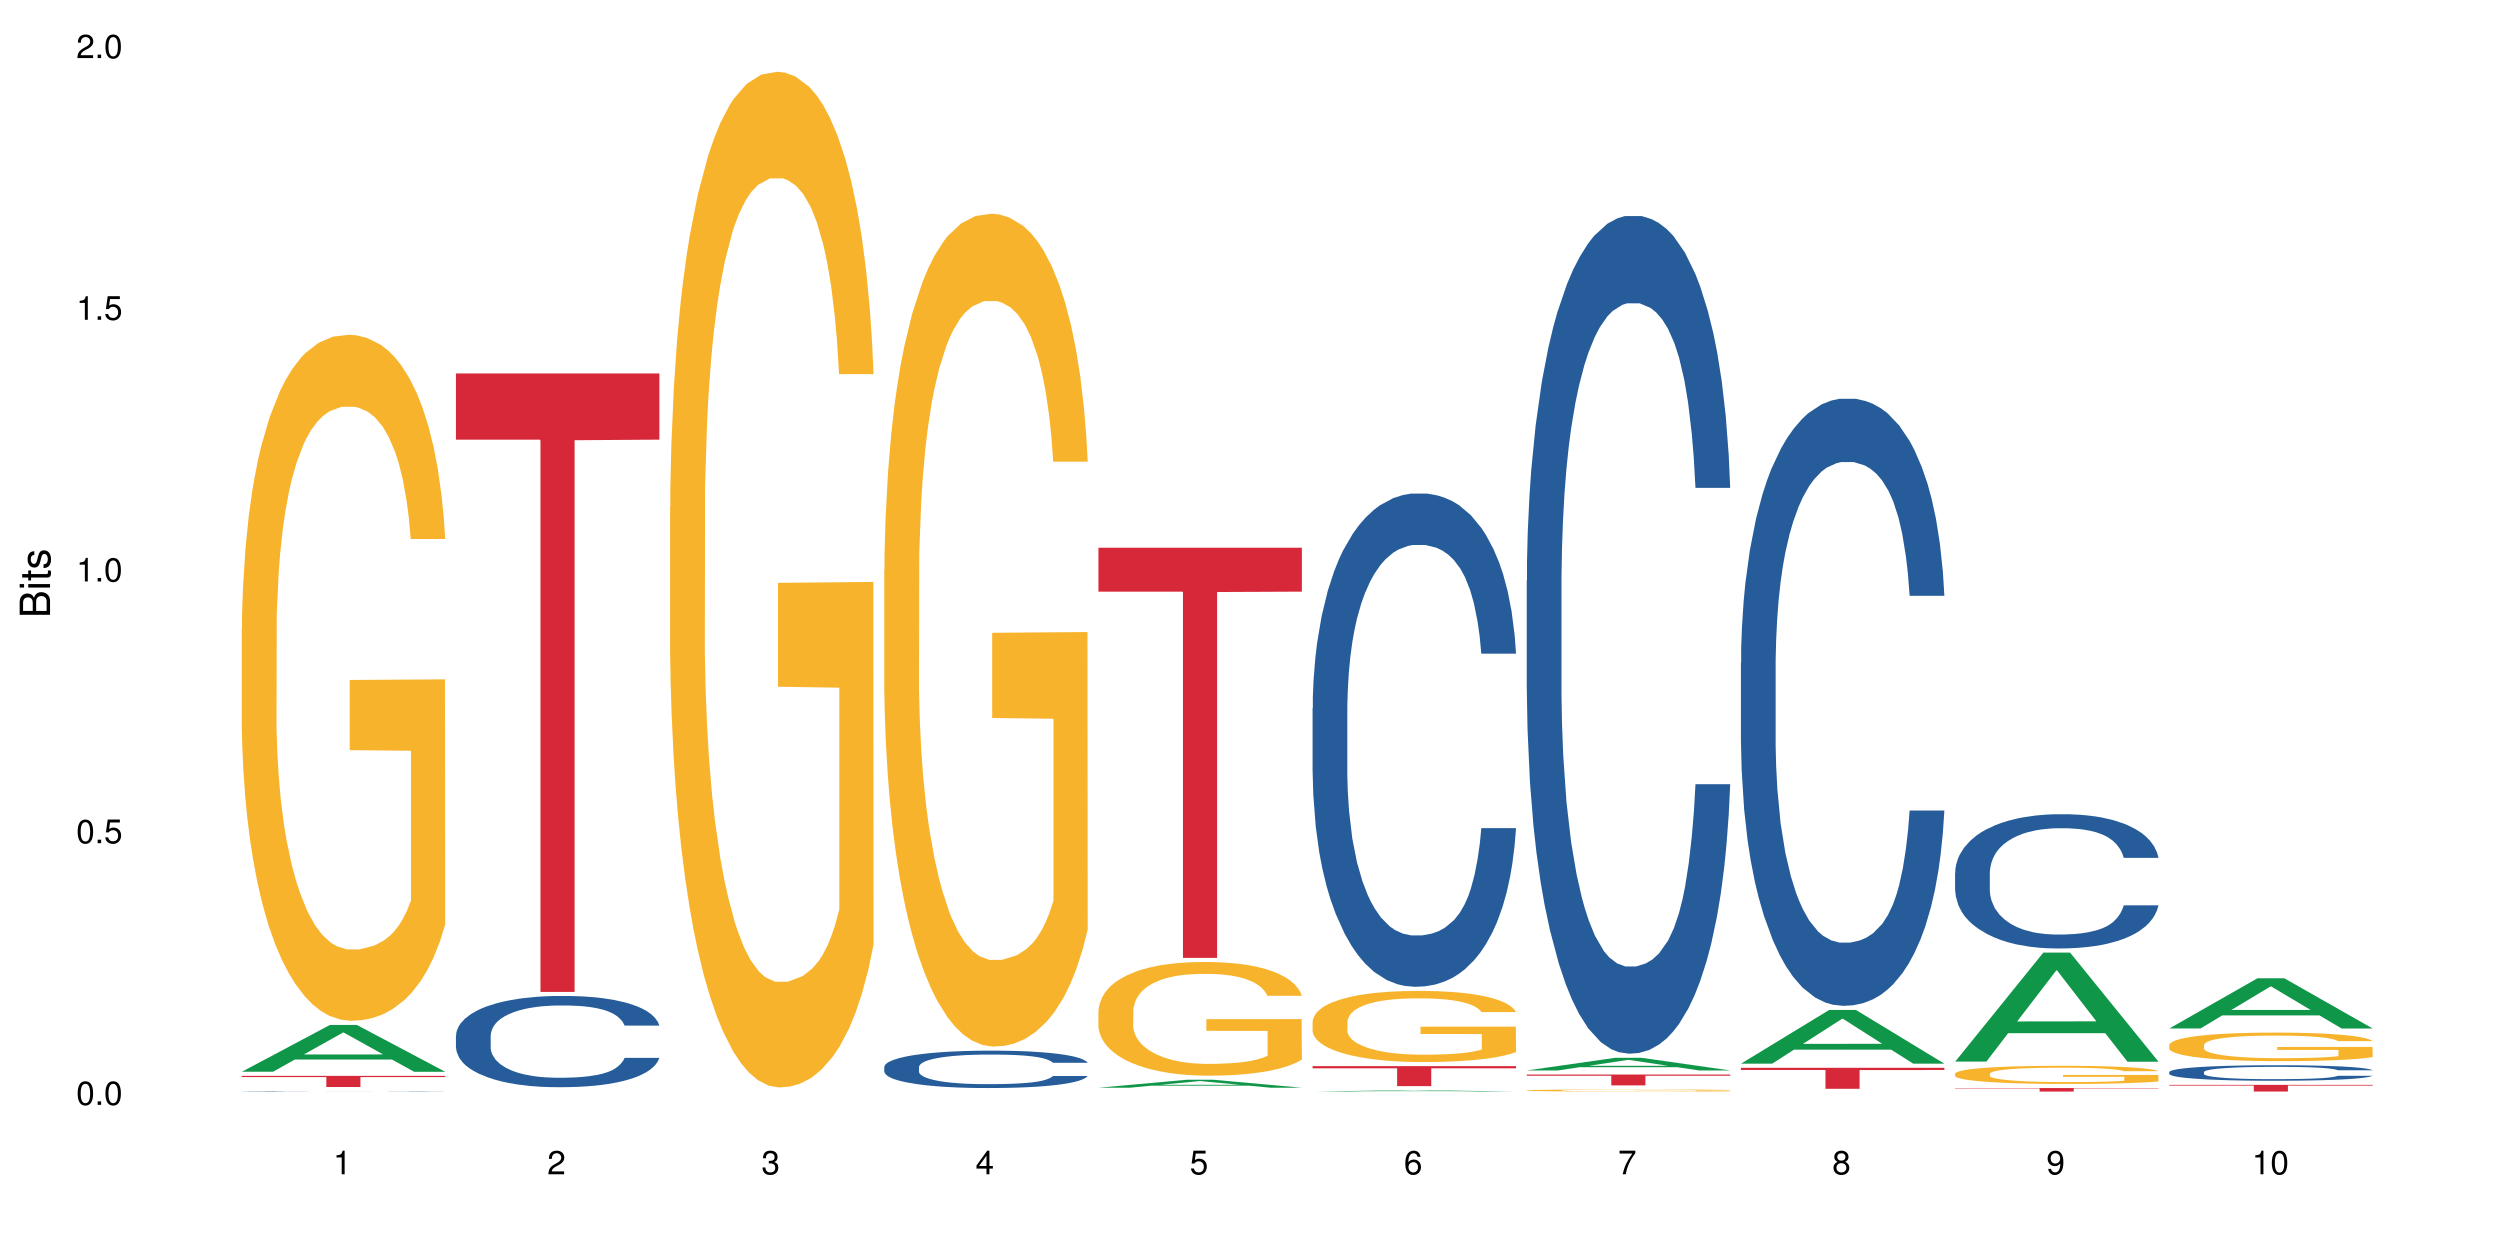 <?xml version="1.0" encoding="UTF-8"?>
<svg xmlns="http://www.w3.org/2000/svg" xmlns:xlink="http://www.w3.org/1999/xlink" width="720pt" height="360pt" viewBox="0 0 720 360" version="1.1">
<defs>
<g>
<symbol overflow="visible" id="glyph0-0">
<path style="stroke:none;" d=""/>
</symbol>
<symbol overflow="visible" id="glyph0-1">
<path style="stroke:none;" d="M 2.641 -6.797 C 2 -6.797 1.422 -6.531 1.078 -6.047 C 0.641 -5.453 0.406 -4.547 0.406 -3.297 C 0.406 -1 1.188 0.219 2.641 0.219 C 4.078 0.219 4.859 -1 4.859 -3.234 C 4.859 -4.562 4.656 -5.438 4.203 -6.047 C 3.844 -6.531 3.281 -6.797 2.641 -6.797 Z M 2.641 -6.047 C 3.547 -6.047 4 -5.125 4 -3.312 C 4 -1.375 3.562 -0.484 2.625 -0.484 C 1.734 -0.484 1.281 -1.422 1.281 -3.281 C 1.281 -5.141 1.734 -6.047 2.641 -6.047 Z M 2.641 -6.047 "/>
</symbol>
<symbol overflow="visible" id="glyph0-2">
<path style="stroke:none;" d="M 1.828 -1 L 0.828 -1 L 0.828 0 L 1.828 0 Z M 1.828 -1 "/>
</symbol>
<symbol overflow="visible" id="glyph0-3">
<path style="stroke:none;" d="M 4.562 -6.797 L 1.062 -6.797 L 0.547 -3.094 L 1.328 -3.094 C 1.719 -3.562 2.047 -3.734 2.578 -3.734 C 3.484 -3.734 4.062 -3.109 4.062 -2.094 C 4.062 -1.125 3.484 -0.531 2.578 -0.531 C 1.828 -0.531 1.375 -0.906 1.188 -1.672 L 0.328 -1.672 C 0.453 -1.109 0.547 -0.844 0.75 -0.594 C 1.125 -0.078 1.828 0.219 2.594 0.219 C 3.969 0.219 4.922 -0.781 4.922 -2.219 C 4.922 -3.562 4.031 -4.484 2.719 -4.484 C 2.25 -4.484 1.859 -4.359 1.469 -4.062 L 1.734 -5.969 L 4.562 -5.969 Z M 4.562 -6.797 "/>
</symbol>
<symbol overflow="visible" id="glyph0-4">
<path style="stroke:none;" d="M 2.484 -4.844 L 2.484 0 L 3.328 0 L 3.328 -6.797 L 2.766 -6.797 C 2.469 -5.75 2.281 -5.609 0.984 -5.453 L 0.984 -4.844 Z M 2.484 -4.844 "/>
</symbol>
<symbol overflow="visible" id="glyph0-5">
<path style="stroke:none;" d="M 4.859 -0.828 L 1.281 -0.828 C 1.359 -1.391 1.672 -1.75 2.5 -2.234 L 3.469 -2.75 C 4.406 -3.266 4.906 -3.969 4.906 -4.812 C 4.906 -5.375 4.672 -5.906 4.266 -6.266 C 3.859 -6.625 3.375 -6.797 2.719 -6.797 C 1.859 -6.797 1.219 -6.5 0.844 -5.922 C 0.609 -5.562 0.5 -5.125 0.484 -4.438 L 1.328 -4.438 C 1.359 -4.906 1.406 -5.188 1.531 -5.406 C 1.75 -5.812 2.188 -6.062 2.703 -6.062 C 3.469 -6.062 4.031 -5.516 4.031 -4.781 C 4.031 -4.25 3.719 -3.797 3.125 -3.438 L 2.234 -2.938 C 0.812 -2.141 0.406 -1.5 0.328 0 L 4.859 0 Z M 4.859 -0.828 "/>
</symbol>
<symbol overflow="visible" id="glyph0-6">
<path style="stroke:none;" d="M 2.125 -3.125 L 2.578 -3.125 C 3.516 -3.125 3.984 -2.703 3.984 -1.891 C 3.984 -1.031 3.469 -0.531 2.578 -0.531 C 1.656 -0.531 1.203 -0.984 1.156 -1.969 L 0.312 -1.969 C 0.344 -1.422 0.438 -1.078 0.609 -0.766 C 0.953 -0.109 1.625 0.219 2.547 0.219 C 3.953 0.219 4.859 -0.609 4.859 -1.906 C 4.859 -2.766 4.516 -3.25 3.703 -3.516 C 4.344 -3.766 4.656 -4.25 4.656 -4.938 C 4.656 -6.109 3.875 -6.797 2.578 -6.797 C 1.203 -6.797 0.484 -6.047 0.453 -4.609 L 1.297 -4.609 C 1.312 -5.016 1.344 -5.25 1.453 -5.453 C 1.641 -5.828 2.062 -6.062 2.594 -6.062 C 3.344 -6.062 3.797 -5.625 3.797 -4.906 C 3.797 -4.422 3.609 -4.141 3.25 -3.984 C 3.016 -3.891 2.719 -3.844 2.125 -3.844 Z M 2.125 -3.125 "/>
</symbol>
<symbol overflow="visible" id="glyph0-7">
<path style="stroke:none;" d="M 3.141 -1.625 L 3.141 0 L 3.984 0 L 3.984 -1.625 L 4.984 -1.625 L 4.984 -2.391 L 3.984 -2.391 L 3.984 -6.797 L 3.359 -6.797 L 0.266 -2.516 L 0.266 -1.625 Z M 3.141 -2.391 L 1 -2.391 L 3.141 -5.359 Z M 3.141 -2.391 "/>
</symbol>
<symbol overflow="visible" id="glyph0-8">
<path style="stroke:none;" d="M 4.781 -5.031 C 4.609 -6.141 3.891 -6.797 2.844 -6.797 C 2.094 -6.797 1.422 -6.438 1.031 -5.828 C 0.609 -5.172 0.406 -4.344 0.406 -3.094 C 0.406 -1.953 0.578 -1.234 0.984 -0.625 C 1.359 -0.078 1.953 0.219 2.703 0.219 C 3.984 0.219 4.922 -0.734 4.922 -2.078 C 4.922 -3.344 4.062 -4.234 2.844 -4.234 C 2.172 -4.234 1.641 -3.969 1.281 -3.469 C 1.281 -5.125 1.828 -6.047 2.797 -6.047 C 3.391 -6.047 3.797 -5.672 3.938 -5.031 Z M 2.734 -3.484 C 3.547 -3.484 4.062 -2.922 4.062 -2 C 4.062 -1.156 3.484 -0.531 2.703 -0.531 C 1.922 -0.531 1.328 -1.188 1.328 -2.047 C 1.328 -2.891 1.906 -3.484 2.734 -3.484 Z M 2.734 -3.484 "/>
</symbol>
<symbol overflow="visible" id="glyph0-9">
<path style="stroke:none;" d="M 4.984 -6.797 L 0.438 -6.797 L 0.438 -5.969 L 4.109 -5.969 C 2.5 -3.656 1.828 -2.234 1.328 0 L 2.219 0 C 2.594 -2.172 3.453 -4.047 4.984 -6.094 Z M 4.984 -6.797 "/>
</symbol>
<symbol overflow="visible" id="glyph0-10">
<path style="stroke:none;" d="M 3.75 -3.578 C 4.453 -4 4.688 -4.344 4.688 -4.984 C 4.688 -6.047 3.844 -6.797 2.641 -6.797 C 1.438 -6.797 0.594 -6.047 0.594 -4.984 C 0.594 -4.359 0.828 -4.016 1.516 -3.578 C 0.734 -3.203 0.359 -2.641 0.359 -1.891 C 0.359 -0.641 1.297 0.219 2.641 0.219 C 3.984 0.219 4.922 -0.641 4.922 -1.875 C 4.922 -2.641 4.531 -3.203 3.75 -3.578 Z M 2.641 -6.047 C 3.359 -6.047 3.812 -5.625 3.812 -4.969 C 3.812 -4.344 3.344 -3.922 2.641 -3.922 C 1.922 -3.922 1.453 -4.344 1.453 -4.984 C 1.453 -5.625 1.922 -6.047 2.641 -6.047 Z M 2.641 -3.203 C 3.484 -3.203 4.062 -2.672 4.062 -1.875 C 4.062 -1.062 3.484 -0.531 2.625 -0.531 C 1.797 -0.531 1.219 -1.078 1.219 -1.875 C 1.219 -2.672 1.797 -3.203 2.641 -3.203 Z M 2.641 -3.203 "/>
</symbol>
<symbol overflow="visible" id="glyph0-11">
<path style="stroke:none;" d="M 0.516 -1.547 C 0.672 -0.438 1.406 0.219 2.438 0.219 C 3.188 0.219 3.859 -0.141 4.266 -0.75 C 4.688 -1.406 4.891 -2.25 4.891 -3.484 C 4.891 -4.625 4.703 -5.359 4.312 -5.953 C 3.938 -6.5 3.344 -6.797 2.594 -6.797 C 1.297 -6.797 0.359 -5.844 0.359 -4.516 C 0.359 -3.25 1.234 -2.344 2.453 -2.344 C 3.094 -2.344 3.562 -2.578 4.016 -3.109 C 4 -1.453 3.469 -0.531 2.5 -0.531 C 1.906 -0.531 1.484 -0.906 1.359 -1.547 Z M 2.578 -6.062 C 3.375 -6.062 3.969 -5.406 3.969 -4.531 C 3.969 -3.688 3.375 -3.094 2.547 -3.094 C 1.734 -3.094 1.234 -3.672 1.234 -4.578 C 1.234 -5.438 1.797 -6.062 2.578 -6.062 Z M 2.578 -6.062 "/>
</symbol>
<symbol overflow="visible" id="glyph1-0">
<path style="stroke:none;" d=""/>
</symbol>
<symbol overflow="visible" id="glyph1-1">
<path style="stroke:none;" d="M 0 -0.953 L 0 -4.891 C 0 -5.719 -0.234 -6.344 -0.734 -6.797 C -1.188 -7.234 -1.812 -7.469 -2.5 -7.469 C -3.547 -7.469 -4.188 -7 -4.625 -5.875 C -4.984 -6.672 -5.641 -7.094 -6.531 -7.094 C -7.156 -7.094 -7.734 -6.859 -8.141 -6.391 C -8.562 -5.938 -8.75 -5.344 -8.75 -4.5 L -8.75 -0.953 Z M -4.984 -2.062 L -7.766 -2.062 L -7.766 -4.219 C -7.766 -4.844 -7.688 -5.203 -7.453 -5.5 C -7.219 -5.812 -6.859 -5.969 -6.375 -5.969 C -5.906 -5.969 -5.531 -5.812 -5.297 -5.5 C -5.062 -5.203 -4.984 -4.844 -4.984 -4.219 Z M -0.984 -2.062 L -4 -2.062 L -4 -4.781 C -4 -5.328 -3.859 -5.688 -3.578 -5.953 C -3.297 -6.219 -2.922 -6.359 -2.484 -6.359 C -2.062 -6.359 -1.688 -6.219 -1.406 -5.953 C -1.109 -5.688 -0.984 -5.328 -0.984 -4.781 Z M -0.984 -2.062 "/>
</symbol>
<symbol overflow="visible" id="glyph1-2">
<path style="stroke:none;" d="M -6.281 -1.797 L -6.281 -0.797 L 0 -0.797 L 0 -1.797 Z M -8.75 -1.797 L -8.75 -0.797 L -7.484 -0.797 L -7.484 -1.797 Z M -8.75 -1.797 "/>
</symbol>
<symbol overflow="visible" id="glyph1-3">
<path style="stroke:none;" d="M -6.281 -3.047 L -6.281 -2.016 L -8.016 -2.016 L -8.016 -1.016 L -6.281 -1.016 L -6.281 -0.172 L -5.469 -0.172 L -5.469 -1.016 L -0.719 -1.016 C -0.078 -1.016 0.281 -1.453 0.281 -2.234 C 0.281 -2.469 0.25 -2.719 0.188 -3.047 L -0.641 -3.047 C -0.609 -2.922 -0.594 -2.766 -0.594 -2.562 C -0.594 -2.141 -0.719 -2.016 -1.156 -2.016 L -5.469 -2.016 L -5.469 -3.047 Z M -6.281 -3.047 "/>
</symbol>
<symbol overflow="visible" id="glyph1-4">
<path style="stroke:none;" d="M -4.531 -5.25 C -5.766 -5.25 -6.469 -4.422 -6.469 -2.969 C -6.469 -1.516 -5.719 -0.562 -4.547 -0.562 C -3.562 -0.562 -3.094 -1.062 -2.734 -2.562 L -2.516 -3.484 C -2.344 -4.188 -2.094 -4.469 -1.625 -4.469 C -1.047 -4.469 -0.641 -3.875 -0.641 -3 C -0.641 -2.453 -0.797 -2 -1.062 -1.75 C -1.25 -1.594 -1.422 -1.531 -1.875 -1.469 L -1.875 -0.406 C -0.422 -0.453 0.281 -1.266 0.281 -2.922 C 0.281 -4.5 -0.5 -5.516 -1.719 -5.516 C -2.656 -5.516 -3.172 -4.984 -3.469 -3.734 L -3.703 -2.766 C -3.891 -1.953 -4.156 -1.609 -4.594 -1.609 C -5.172 -1.609 -5.547 -2.125 -5.547 -2.938 C -5.547 -3.75 -5.203 -4.172 -4.531 -4.203 Z M -4.531 -5.25 "/>
</symbol>
</g>
</defs>
<g id="surface107460">
<rect x="0" y="0" width="720" height="360" style="fill:rgb(100%,100%,100%);fill-opacity:1;stroke:none;"/>
<path style=" stroke:none;fill-rule:nonzero;fill:rgb(6.275%,58.824%,28.235%);fill-opacity:1;" d="M 69.629 308.66 L 69.691 308.648 L 95.047 295.172 L 102.746 295.172 L 128.223 308.672 L 119.273 308.672 L 112.887 305.148 L 84.902 305.148 L 78.645 308.66 L 69.629 308.66 L 87.598 303.691 L 110.32 303.676 L 98.988 297.375 L 98.863 297.363 L 98.738 297.402 L 87.535 303.676 L 87.598 303.691 Z M 69.629 308.66 "/>
<path style=" stroke:none;fill-rule:nonzero;fill:rgb(14.51%,36.078%,60%);fill-opacity:1;" d="M 69.629 314.293 L 69.699 314.293 L 69.914 314.285 L 70.914 314.277 L 72.203 314.27 L 73.988 314.262 L 75.848 314.258 L 77.203 314.254 L 78.418 314.25 L 81.207 314.246 L 82.992 314.242 L 84.922 314.242 L 87.281 314.238 L 92.852 314.238 L 95.711 314.234 L 105.574 314.234 L 107.645 314.238 L 111.859 314.238 L 115.219 314.242 L 118.219 314.246 L 119.578 314.246 L 121.723 314.25 L 123.367 314.254 L 124.508 314.258 L 125.797 314.262 L 126.938 314.27 L 127.797 314.273 L 128.223 314.277 L 118.219 314.277 L 117.719 314.273 L 117.148 314.27 L 116.078 314.266 L 115.004 314.262 L 113.504 314.258 L 112.148 314.258 L 110.289 314.254 L 108.645 314.254 L 106.93 314.25 L 92.852 314.25 L 90.711 314.254 L 89.207 314.254 L 87.422 314.258 L 86.207 314.258 L 84.707 314.262 L 83.637 314.266 L 82.422 314.27 L 81.707 314.273 L 81.062 314.277 L 80.492 314.281 L 80.062 314.285 L 79.777 314.289 L 79.633 314.293 L 79.633 314.312 L 79.777 314.316 L 80.133 314.324 L 81.062 314.328 L 82.422 314.336 L 83.992 314.34 L 85.492 314.344 L 86.352 314.348 L 87.492 314.348 L 89.281 314.352 L 91.852 314.355 L 107.715 314.355 L 110.359 314.352 L 112.004 314.352 L 113.434 314.348 L 114.504 314.344 L 115.219 314.344 L 116.293 314.34 L 117.148 314.336 L 117.793 314.332 L 118.219 314.328 L 128.223 314.328 L 127.797 314.332 L 126.508 314.34 L 125.508 314.344 L 124.367 314.348 L 122.723 314.352 L 121.363 314.355 L 119.578 314.359 L 117.934 314.359 L 116.148 314.363 L 113.504 314.367 L 109.93 314.367 L 107.715 314.371 L 93.926 314.371 L 90.996 314.367 L 87.352 314.367 L 84.707 314.363 L 82.633 314.363 L 80.848 314.359 L 78.848 314.355 L 76.273 314.352 L 74.703 314.348 L 73.633 314.344 L 72.418 314.34 L 71.559 314.332 L 70.559 314.328 L 69.844 314.316 L 69.629 314.312 Z M 69.629 314.293 "/>
<path style=" stroke:none;fill-rule:nonzero;fill:rgb(96.863%,70.196%,16.863%);fill-opacity:1;" d="M 69.629 181.035 L 69.699 180.855 L 69.699 177.246 L 69.988 169.125 L 70.703 157.938 L 71.629 148.734 L 72.629 141.52 L 73.273 137.73 L 74.344 132.316 L 75.273 128.348 L 77.633 120.227 L 80.633 112.648 L 82.277 109.398 L 84.137 106.332 L 86.777 102.902 L 87.992 101.641 L 91.711 98.754 L 95.926 96.949 L 100.57 96.41 L 102.715 96.59 L 105.645 97.312 L 109.645 99.297 L 111.934 101.102 L 113.719 102.902 L 115.578 105.25 L 117.863 108.859 L 120.008 113.188 L 121.723 117.52 L 123.438 122.934 L 124.867 128.707 L 126.082 135.023 L 127.152 142.602 L 127.797 148.918 L 128.223 155.23 L 118.293 155.23 L 117.719 148.918 L 117.078 144.043 L 116.004 138.09 L 114.934 133.758 L 113.863 130.332 L 111.859 125.641 L 110.145 122.754 L 108.004 120.227 L 105.93 118.602 L 103.57 117.52 L 102.141 117.16 L 98.355 117.16 L 94.926 118.422 L 92.926 119.867 L 91.496 121.309 L 89.496 124.016 L 88.281 126.18 L 87.566 127.625 L 85.422 133.219 L 83.992 138.27 L 83.207 141.699 L 82.207 147.113 L 81.492 151.984 L 80.707 159.203 L 80.277 164.613 L 79.703 176.883 L 79.633 209.363 L 79.848 216.223 L 80.277 223.617 L 80.848 230.113 L 81.707 236.973 L 82.562 242.203 L 84.062 249.242 L 85.352 253.934 L 86.352 257 L 88.281 261.871 L 89.066 263.496 L 90.922 266.742 L 92.852 269.27 L 95.211 271.434 L 96.996 272.52 L 99.855 273.422 L 103.5 273.422 L 107.789 272.336 L 110.504 270.895 L 112.359 269.449 L 113.574 268.188 L 115.078 266.203 L 116.148 264.398 L 117.148 262.414 L 118.363 259.348 L 118.363 216.223 L 100.715 216.039 L 100.715 195.832 L 128.152 195.652 L 128.223 266.203 L 126.723 271.074 L 124.867 275.766 L 123.078 279.375 L 121.223 282.441 L 118.578 285.871 L 116.434 288.035 L 113.148 290.562 L 110.145 292.188 L 107 293.27 L 104.215 293.809 L 100.93 293.992 L 97.996 293.629 L 94.855 292.547 L 92.352 291.102 L 90.066 289.301 L 87.781 286.953 L 84.922 283.164 L 83.062 280.098 L 81.133 276.309 L 79.203 271.797 L 77.488 266.926 L 76.348 263.137 L 75.203 258.805 L 73.988 253.391 L 72.844 247.258 L 71.988 241.664 L 71.203 235.348 L 70.629 229.395 L 70.059 221.273 L 69.773 214.777 L 69.629 209.184 Z M 69.629 181.035 "/>
<path style=" stroke:none;fill-rule:nonzero;fill:rgb(83.922%,15.686%,22.353%);fill-opacity:1;" d="M 69.629 309.852 L 128.223 309.852 L 128.223 310.195 L 103.805 310.199 L 103.805 313.055 L 93.98 313.055 L 93.98 310.203 L 93.836 310.195 L 69.629 310.195 Z M 69.629 309.852 "/>
<path style=" stroke:none;fill-rule:nonzero;fill:rgb(14.51%,36.078%,60%);fill-opacity:1;" d="M 131.309 298.277 L 131.379 298.254 L 131.379 297.68 L 131.594 296.766 L 132.094 295.613 L 132.594 294.82 L 133.883 293.402 L 135.668 292.035 L 137.523 290.977 L 138.883 290.352 L 140.098 289.871 L 142.883 288.984 L 144.672 288.527 L 146.602 288.121 L 148.957 287.711 L 150.672 287.473 L 154.531 287.086 L 157.391 286.918 L 159.605 286.848 L 164.395 286.848 L 167.25 286.941 L 169.324 287.062 L 171.609 287.254 L 173.539 287.473 L 176.898 288 L 179.898 288.672 L 181.258 289.055 L 183.402 289.801 L 185.043 290.52 L 186.188 291.145 L 187.473 292.035 L 188.617 293.113 L 189.477 294.34 L 189.902 295.371 L 179.898 295.371 L 179.398 294.414 L 178.828 293.668 L 177.758 292.684 L 176.684 291.984 L 175.184 291.289 L 173.824 290.832 L 171.969 290.379 L 170.324 290.09 L 168.609 289.871 L 166.965 289.73 L 163.82 289.586 L 160.176 289.586 L 158.82 289.633 L 156.031 289.824 L 154.531 289.992 L 152.387 290.328 L 150.887 290.641 L 149.102 291.121 L 147.887 291.531 L 146.387 292.156 L 145.312 292.707 L 144.098 293.5 L 143.387 294.102 L 142.742 294.773 L 142.172 295.566 L 141.742 296.406 L 141.457 297.293 L 141.312 298.16 L 141.312 301.883 L 141.457 302.746 L 141.812 303.754 L 142.742 305.219 L 144.098 306.492 L 145.672 307.504 L 147.172 308.223 L 148.031 308.559 L 149.172 308.945 L 150.961 309.422 L 153.531 309.902 L 155.031 310.098 L 157.32 310.289 L 159.676 310.383 L 162.82 310.383 L 165.609 310.289 L 167.465 310.168 L 169.395 309.977 L 172.039 309.566 L 173.684 309.184 L 175.113 308.727 L 176.184 308.27 L 176.898 307.887 L 177.969 307.141 L 178.828 306.324 L 179.473 305.484 L 179.898 304.668 L 189.902 304.668 L 189.477 305.629 L 188.832 306.566 L 188.188 307.262 L 187.188 308.102 L 186.047 308.848 L 184.402 309.688 L 183.043 310.242 L 181.258 310.84 L 179.613 311.297 L 177.828 311.707 L 175.184 312.188 L 173.469 312.426 L 171.609 312.641 L 169.395 312.836 L 166.609 313.004 L 163.605 313.098 L 160.82 313.121 L 157.82 313.074 L 155.605 312.98 L 152.676 312.762 L 149.031 312.328 L 146.387 311.875 L 144.312 311.418 L 142.527 310.938 L 140.527 310.289 L 137.953 309.23 L 136.383 308.414 L 135.309 307.742 L 134.094 306.805 L 133.238 305.965 L 132.238 304.621 L 131.523 302.914 L 131.309 301.594 Z M 131.309 298.277 "/>
<path style=" stroke:none;fill-rule:nonzero;fill:rgb(83.922%,15.686%,22.353%);fill-opacity:1;" d="M 131.309 107.551 L 189.902 107.551 L 189.902 126.617 L 165.484 126.785 L 165.484 285.668 L 155.656 285.668 L 155.656 126.953 L 155.516 126.617 L 131.309 126.617 Z M 131.309 107.551 "/>
<path style=" stroke:none;fill-rule:nonzero;fill:rgb(96.863%,70.196%,16.863%);fill-opacity:1;" d="M 192.988 145.957 L 193.059 145.688 L 193.059 140.344 L 193.344 128.324 L 194.059 111.762 L 194.988 98.137 L 195.988 87.449 L 196.633 81.84 L 197.703 73.824 L 198.633 67.949 L 200.992 55.926 L 203.992 44.707 L 205.637 39.898 L 207.492 35.355 L 210.137 30.281 L 211.352 28.41 L 215.066 24.137 L 219.285 21.465 L 223.93 20.664 L 226.074 20.93 L 229.004 22 L 233.004 24.938 L 235.289 27.609 L 237.078 30.281 L 238.934 33.754 L 241.223 39.098 L 243.367 45.508 L 245.082 51.918 L 246.797 59.934 L 248.223 68.484 L 249.438 77.832 L 250.512 89.055 L 251.152 98.402 L 251.582 107.754 L 241.648 107.754 L 241.078 98.402 L 240.434 91.191 L 239.363 82.375 L 238.293 75.961 L 237.219 70.887 L 235.219 63.941 L 233.504 59.668 L 231.359 55.926 L 229.289 53.523 L 226.93 51.918 L 225.5 51.387 L 221.715 51.387 L 218.285 53.254 L 216.281 55.391 L 214.855 57.531 L 212.852 61.535 L 211.637 64.742 L 210.922 66.879 L 208.781 75.16 L 207.352 82.641 L 206.566 87.719 L 205.562 95.73 L 204.852 102.945 L 204.062 113.629 L 203.637 121.645 L 203.062 139.812 L 202.992 187.898 L 203.207 198.051 L 203.637 209.004 L 204.207 218.621 L 205.062 228.77 L 205.922 236.52 L 207.422 246.938 L 208.707 253.883 L 209.707 258.426 L 211.637 265.637 L 212.426 268.043 L 214.281 272.852 L 216.211 276.59 L 218.57 279.797 L 220.355 281.398 L 223.215 282.734 L 226.859 282.734 L 231.145 281.133 L 233.863 278.996 L 235.719 276.859 L 236.934 274.988 L 238.434 272.051 L 239.508 269.379 L 240.508 266.438 L 241.723 261.898 L 241.723 198.051 L 224.07 197.781 L 224.07 167.863 L 251.512 167.594 L 251.582 272.051 L 250.082 279.262 L 248.223 286.207 L 246.438 291.551 L 244.578 296.094 L 241.938 301.168 L 239.793 304.375 L 236.504 308.113 L 233.504 310.52 L 230.359 312.121 L 227.574 312.922 L 224.285 313.191 L 221.355 312.656 L 218.211 311.055 L 215.711 308.914 L 213.426 306.242 L 211.137 302.77 L 208.281 297.16 L 206.422 292.621 L 204.492 287.008 L 202.562 280.332 L 200.848 273.117 L 199.703 267.508 L 198.562 261.098 L 197.348 253.082 L 196.203 244 L 195.348 235.719 L 194.559 226.367 L 193.988 217.551 L 193.418 205.531 L 193.129 195.91 L 192.988 187.629 Z M 192.988 145.957 "/>
<path style=" stroke:none;fill-rule:nonzero;fill:rgb(14.51%,36.078%,60%);fill-opacity:1;" d="M 254.668 307.277 L 254.738 307.266 L 254.738 307.031 L 254.953 306.656 L 255.453 306.184 L 255.953 305.859 L 257.238 305.281 L 259.027 304.719 L 260.883 304.289 L 262.242 304.031 L 263.457 303.836 L 266.242 303.473 L 268.031 303.285 L 269.957 303.117 L 272.316 302.949 L 274.031 302.852 L 277.891 302.695 L 280.75 302.625 L 282.965 302.598 L 287.75 302.598 L 290.609 302.637 L 292.684 302.684 L 294.969 302.762 L 296.898 302.852 L 300.258 303.066 L 303.258 303.344 L 304.617 303.5 L 306.758 303.805 L 308.402 304.102 L 309.547 304.355 L 310.832 304.719 L 311.977 305.164 L 312.832 305.664 L 313.262 306.086 L 303.258 306.086 L 302.758 305.695 L 302.188 305.391 L 301.113 304.984 L 300.043 304.699 L 298.543 304.414 L 297.184 304.227 L 295.328 304.043 L 293.684 303.922 L 291.969 303.836 L 290.324 303.777 L 287.18 303.719 L 283.535 303.719 L 282.18 303.738 L 279.391 303.816 L 277.891 303.883 L 275.746 304.023 L 274.246 304.148 L 272.461 304.348 L 271.246 304.512 L 269.746 304.77 L 268.672 304.996 L 267.457 305.32 L 266.742 305.566 L 266.102 305.84 L 265.527 306.164 L 265.102 306.512 L 264.812 306.875 L 264.672 307.227 L 264.672 308.754 L 264.812 309.105 L 265.172 309.52 L 266.102 310.117 L 267.457 310.641 L 269.031 311.055 L 270.531 311.348 L 271.387 311.484 L 272.531 311.645 L 274.316 311.84 L 276.891 312.035 L 278.391 312.117 L 280.676 312.195 L 283.035 312.234 L 286.18 312.234 L 288.965 312.195 L 290.824 312.145 L 292.754 312.066 L 295.398 311.898 L 297.043 311.742 L 298.469 311.555 L 299.543 311.367 L 300.258 311.211 L 301.328 310.906 L 302.188 310.57 L 302.828 310.227 L 303.258 309.895 L 313.262 309.895 L 312.832 310.285 L 312.191 310.668 L 311.547 310.953 L 310.547 311.301 L 309.402 311.605 L 307.762 311.949 L 306.402 312.176 L 304.617 312.422 L 302.973 312.605 L 301.188 312.773 L 298.543 312.973 L 296.828 313.07 L 294.969 313.156 L 292.754 313.238 L 289.969 313.305 L 286.965 313.344 L 284.18 313.355 L 281.176 313.336 L 278.961 313.297 L 276.031 313.207 L 272.387 313.031 L 269.746 312.844 L 267.672 312.656 L 265.887 312.461 L 263.887 312.195 L 261.312 311.762 L 259.742 311.426 L 258.668 311.152 L 257.453 310.77 L 256.598 310.426 L 255.598 309.875 L 254.883 309.176 L 254.668 308.633 Z M 254.668 307.277 "/>
<path style=" stroke:none;fill-rule:nonzero;fill:rgb(96.863%,70.196%,16.863%);fill-opacity:1;" d="M 254.668 164.281 L 254.738 164.062 L 254.738 159.684 L 255.023 149.824 L 255.738 136.242 L 256.668 125.07 L 257.668 116.309 L 258.312 111.707 L 259.383 105.137 L 260.312 100.316 L 262.672 90.457 L 265.672 81.258 L 267.316 77.312 L 269.172 73.59 L 271.816 69.43 L 273.031 67.895 L 276.746 64.391 L 280.965 62.199 L 285.609 61.543 L 287.75 61.762 L 290.68 62.637 L 294.684 65.047 L 296.969 67.238 L 298.758 69.43 L 300.613 72.277 L 302.902 76.656 L 305.043 81.914 L 306.758 87.172 L 308.473 93.742 L 309.902 100.754 L 311.117 108.422 L 312.191 117.621 L 312.832 125.289 L 313.262 132.957 L 303.328 132.957 L 302.758 125.289 L 302.113 119.375 L 301.043 112.145 L 299.973 106.887 L 298.898 102.727 L 296.898 97.031 L 295.184 93.523 L 293.039 90.457 L 290.969 88.488 L 288.609 87.172 L 287.18 86.734 L 283.395 86.734 L 279.961 88.266 L 277.961 90.02 L 276.531 91.773 L 274.531 95.059 L 273.316 97.688 L 272.602 99.441 L 270.457 106.23 L 269.031 112.363 L 268.242 116.527 L 267.242 123.098 L 266.527 129.012 L 265.742 137.777 L 265.312 144.348 L 264.742 159.242 L 264.672 198.676 L 264.887 207 L 265.312 215.98 L 265.887 223.867 L 266.742 232.191 L 267.602 238.547 L 269.102 247.09 L 270.387 252.785 L 271.387 256.508 L 273.316 262.422 L 274.102 264.395 L 275.961 268.336 L 277.891 271.406 L 280.25 274.035 L 282.035 275.348 L 284.895 276.441 L 288.539 276.441 L 292.824 275.129 L 295.539 273.375 L 297.398 271.625 L 298.613 270.09 L 300.113 267.68 L 301.188 265.488 L 302.188 263.082 L 303.402 259.355 L 303.402 207 L 285.75 206.781 L 285.75 182.246 L 313.191 182.027 L 313.262 267.68 L 311.762 273.594 L 309.902 279.289 L 308.117 283.672 L 306.258 287.395 L 303.617 291.559 L 301.473 294.188 L 298.184 297.254 L 295.184 299.227 L 292.039 300.539 L 289.254 301.195 L 285.965 301.418 L 283.035 300.977 L 279.891 299.664 L 277.391 297.91 L 275.105 295.719 L 272.816 292.871 L 269.957 288.273 L 268.102 284.547 L 266.172 279.949 L 264.242 274.473 L 262.527 268.559 L 261.383 263.957 L 260.242 258.699 L 259.027 252.125 L 257.883 244.68 L 257.023 237.887 L 256.238 230.219 L 255.668 222.992 L 255.094 213.133 L 254.809 205.246 L 254.668 198.457 Z M 254.668 164.281 "/>
<path style=" stroke:none;fill-rule:nonzero;fill:rgb(6.275%,58.824%,28.235%);fill-opacity:1;" d="M 316.348 313.266 L 316.41 313.262 L 341.762 310.973 L 349.461 310.973 L 374.941 313.266 L 365.988 313.266 L 359.605 312.668 L 331.621 312.668 L 325.359 313.266 L 316.348 313.266 L 334.312 312.422 L 357.039 312.418 L 345.707 311.348 L 345.582 311.348 L 345.457 311.352 L 334.25 312.418 L 334.312 312.422 Z M 316.348 313.266 "/>
<path style=" stroke:none;fill-rule:nonzero;fill:rgb(96.863%,70.196%,16.863%);fill-opacity:1;" d="M 316.348 291.074 L 316.418 291.043 L 316.418 290.445 L 316.703 289.098 L 317.418 287.246 L 318.348 285.719 L 319.348 284.523 L 319.992 283.895 L 321.062 282.996 L 321.992 282.34 L 324.348 280.992 L 327.352 279.738 L 328.992 279.199 L 330.852 278.691 L 333.496 278.125 L 334.711 277.914 L 338.426 277.434 L 342.641 277.137 L 347.289 277.047 L 349.43 277.078 L 352.359 277.195 L 356.363 277.523 L 358.648 277.824 L 360.434 278.125 L 362.293 278.512 L 364.578 279.109 L 366.723 279.828 L 368.438 280.547 L 370.152 281.441 L 371.582 282.398 L 372.797 283.445 L 373.871 284.703 L 374.512 285.75 L 374.941 286.797 L 365.008 286.797 L 364.438 285.75 L 363.793 284.941 L 362.723 283.953 L 361.648 283.238 L 360.578 282.668 L 358.578 281.891 L 356.863 281.414 L 354.719 280.992 L 352.645 280.727 L 350.289 280.547 L 348.859 280.484 L 345.07 280.484 L 341.641 280.695 L 339.641 280.934 L 338.211 281.172 L 336.211 281.621 L 334.996 281.98 L 334.281 282.219 L 332.137 283.148 L 330.707 283.984 L 329.922 284.555 L 328.922 285.449 L 328.207 286.258 L 327.422 287.453 L 326.992 288.352 L 326.422 290.387 L 326.352 295.77 L 326.562 296.906 L 326.992 298.129 L 327.566 299.207 L 328.422 300.344 L 329.281 301.211 L 330.781 302.379 L 332.066 303.156 L 333.066 303.664 L 334.996 304.473 L 335.781 304.738 L 337.641 305.277 L 339.57 305.695 L 341.93 306.055 L 343.715 306.234 L 346.574 306.387 L 350.219 306.387 L 354.504 306.207 L 357.219 305.965 L 359.078 305.727 L 360.293 305.52 L 361.793 305.188 L 362.863 304.891 L 363.867 304.562 L 365.078 304.051 L 365.078 296.906 L 347.43 296.875 L 347.43 293.523 L 374.871 293.496 L 374.941 305.188 L 373.441 305.996 L 371.582 306.773 L 369.797 307.371 L 367.938 307.879 L 365.293 308.449 L 363.152 308.809 L 359.863 309.227 L 356.863 309.496 L 353.719 309.676 L 350.93 309.766 L 347.645 309.793 L 344.715 309.734 L 341.57 309.555 L 339.07 309.316 L 336.781 309.016 L 334.496 308.629 L 331.637 308 L 329.781 307.492 L 327.852 306.863 L 325.922 306.117 L 324.207 305.309 L 323.062 304.68 L 321.918 303.961 L 320.703 303.066 L 319.562 302.047 L 318.703 301.121 L 317.918 300.074 L 317.348 299.086 L 316.773 297.742 L 316.488 296.664 L 316.348 295.738 Z M 316.348 291.074 "/>
<path style=" stroke:none;fill-rule:nonzero;fill:rgb(83.922%,15.686%,22.353%);fill-opacity:1;" d="M 316.348 157.746 L 374.941 157.746 L 374.941 170.391 L 350.52 170.504 L 350.52 275.867 L 340.695 275.867 L 340.695 170.613 L 340.555 170.391 L 316.348 170.391 Z M 316.348 157.746 "/>
<path style=" stroke:none;fill-rule:nonzero;fill:rgb(6.275%,58.824%,28.235%);fill-opacity:1;" d="M 378.023 314.371 L 378.086 314.371 L 403.441 313.988 L 411.141 313.988 L 436.621 314.371 L 427.668 314.371 L 421.281 314.27 L 393.301 314.27 L 387.039 314.371 L 378.023 314.371 L 395.992 314.23 L 418.715 314.23 L 407.387 314.051 L 407.137 314.051 L 395.93 314.23 L 395.992 314.23 Z M 378.023 314.371 "/>
<path style=" stroke:none;fill-rule:nonzero;fill:rgb(14.51%,36.078%,60%);fill-opacity:1;" d="M 378.023 203.965 L 378.098 203.836 L 378.098 200.719 L 378.312 195.785 L 378.812 189.551 L 379.312 185.27 L 380.598 177.609 L 382.383 170.207 L 384.242 164.496 L 385.602 161.117 L 386.812 158.523 L 389.602 153.719 L 391.387 151.25 L 393.316 149.043 L 395.676 146.836 L 397.391 145.539 L 401.25 143.461 L 404.105 142.551 L 406.324 142.164 L 411.109 142.164 L 413.969 142.684 L 416.039 143.332 L 418.328 144.371 L 420.258 145.539 L 423.613 148.395 L 426.617 152.031 L 427.973 154.109 L 430.117 158.133 L 431.762 162.027 L 432.906 165.402 L 434.191 170.207 L 435.336 176.051 L 436.191 182.672 L 436.621 188.254 L 426.617 188.254 L 426.117 183.062 L 425.543 179.035 L 424.473 173.711 L 423.402 169.949 L 421.898 166.184 L 420.543 163.715 L 418.684 161.25 L 417.039 159.691 L 415.324 158.523 L 413.684 157.742 L 410.539 156.965 L 406.895 156.965 L 405.535 157.223 L 402.75 158.262 L 401.25 159.172 L 399.105 160.988 L 397.605 162.676 L 395.816 165.273 L 394.602 167.48 L 393.102 170.855 L 392.031 173.844 L 390.816 178.129 L 390.102 181.371 L 389.457 185.008 L 388.887 189.293 L 388.457 193.836 L 388.172 198.641 L 388.027 203.316 L 388.027 223.438 L 388.172 228.113 L 388.531 233.566 L 389.457 241.484 L 390.816 248.367 L 392.387 253.82 L 393.891 257.715 L 394.746 259.531 L 395.891 261.609 L 397.676 264.207 L 400.25 266.805 L 401.75 267.844 L 404.035 268.883 L 406.395 269.398 L 409.539 269.398 L 412.324 268.883 L 414.184 268.23 L 416.113 267.191 L 418.758 264.984 L 420.398 262.91 L 421.828 260.441 L 422.902 257.977 L 423.613 255.898 L 424.688 251.871 L 425.543 247.457 L 426.188 242.914 L 426.617 238.5 L 436.621 238.5 L 436.191 243.691 L 435.547 248.758 L 434.906 252.523 L 433.906 257.066 L 432.762 261.09 L 431.117 265.637 L 429.762 268.621 L 427.973 271.867 L 426.332 274.332 L 424.543 276.543 L 421.898 279.137 L 420.184 280.438 L 418.328 281.605 L 416.113 282.645 L 413.324 283.551 L 410.324 284.07 L 407.539 284.203 L 404.535 283.941 L 402.32 283.422 L 399.391 282.254 L 395.746 279.918 L 393.102 277.449 L 391.031 274.984 L 389.242 272.387 L 387.242 268.883 L 384.672 263.168 L 383.098 258.754 L 382.027 255.117 L 380.812 250.055 L 379.953 245.512 L 378.953 238.238 L 378.238 229.023 L 378.023 221.883 Z M 378.023 203.965 "/>
<path style=" stroke:none;fill-rule:nonzero;fill:rgb(96.863%,70.196%,16.863%);fill-opacity:1;" d="M 378.023 294.16 L 378.098 294.141 L 378.098 293.766 L 378.383 292.922 L 379.098 291.762 L 380.027 290.809 L 381.027 290.059 L 381.668 289.668 L 382.742 289.105 L 383.672 288.695 L 386.027 287.852 L 389.031 287.066 L 390.672 286.727 L 392.531 286.41 L 395.176 286.055 L 396.391 285.922 L 400.105 285.625 L 404.32 285.438 L 408.965 285.383 L 411.109 285.398 L 414.039 285.473 L 418.043 285.68 L 420.328 285.867 L 422.113 286.055 L 423.973 286.297 L 426.258 286.672 L 428.402 287.121 L 430.117 287.57 L 431.832 288.133 L 433.262 288.73 L 434.477 289.387 L 435.547 290.172 L 436.191 290.828 L 436.621 291.48 L 426.688 291.48 L 426.117 290.828 L 425.473 290.32 L 424.402 289.703 L 423.328 289.254 L 422.258 288.898 L 420.258 288.414 L 418.543 288.113 L 416.398 287.852 L 414.324 287.684 L 411.969 287.57 L 410.539 287.531 L 406.75 287.531 L 403.32 287.664 L 401.32 287.812 L 399.891 287.965 L 397.891 288.246 L 396.676 288.469 L 395.961 288.617 L 393.816 289.199 L 392.387 289.723 L 391.602 290.078 L 390.602 290.641 L 389.887 291.145 L 389.102 291.895 L 388.672 292.457 L 388.102 293.727 L 388.027 297.098 L 388.242 297.809 L 388.672 298.574 L 389.242 299.25 L 390.102 299.961 L 390.961 300.504 L 392.461 301.234 L 393.746 301.719 L 394.746 302.039 L 396.676 302.543 L 397.461 302.711 L 399.32 303.047 L 401.25 303.312 L 403.605 303.535 L 405.395 303.648 L 408.25 303.742 L 411.895 303.742 L 416.184 303.629 L 418.898 303.48 L 420.758 303.328 L 421.973 303.199 L 423.473 302.992 L 424.543 302.805 L 425.543 302.598 L 426.758 302.281 L 426.758 297.809 L 409.109 297.789 L 409.109 295.691 L 436.551 295.676 L 436.621 302.992 L 435.121 303.496 L 433.262 303.984 L 431.477 304.359 L 429.617 304.676 L 426.973 305.031 L 424.828 305.258 L 421.543 305.52 L 418.543 305.688 L 415.398 305.801 L 412.609 305.855 L 409.324 305.875 L 406.395 305.836 L 403.25 305.727 L 400.75 305.574 L 398.461 305.387 L 396.176 305.145 L 393.316 304.75 L 391.461 304.434 L 389.531 304.039 L 387.602 303.574 L 385.887 303.066 L 384.742 302.676 L 383.598 302.227 L 382.383 301.664 L 381.242 301.027 L 380.383 300.445 L 379.598 299.793 L 379.027 299.176 L 378.453 298.332 L 378.168 297.66 L 378.023 297.078 Z M 378.023 294.16 "/>
<path style=" stroke:none;fill-rule:nonzero;fill:rgb(83.922%,15.686%,22.353%);fill-opacity:1;" d="M 378.023 307.055 L 436.621 307.055 L 436.621 307.672 L 412.199 307.676 L 412.199 312.809 L 402.375 312.809 L 402.375 307.68 L 402.23 307.672 L 378.023 307.672 Z M 378.023 307.055 "/>
<path style=" stroke:none;fill-rule:nonzero;fill:rgb(6.275%,58.824%,28.235%);fill-opacity:1;" d="M 439.703 308.289 L 439.766 308.285 L 465.121 304.656 L 472.82 304.656 L 498.301 308.289 L 489.348 308.289 L 482.961 307.344 L 454.98 307.344 L 448.719 308.289 L 439.703 308.289 L 457.672 306.949 L 480.395 306.945 L 469.066 305.25 L 468.938 305.246 L 468.812 305.258 L 457.609 306.945 L 457.672 306.949 Z M 439.703 308.289 "/>
<path style=" stroke:none;fill-rule:nonzero;fill:rgb(14.51%,36.078%,60%);fill-opacity:1;" d="M 439.703 167.191 L 439.777 166.973 L 439.777 161.68 L 439.988 153.297 L 440.492 142.715 L 440.992 135.438 L 442.277 122.426 L 444.062 109.855 L 445.922 100.152 L 447.277 94.418 L 448.492 90.008 L 451.281 81.848 L 453.066 77.656 L 454.996 73.91 L 457.355 70.16 L 459.07 67.953 L 462.93 64.426 L 465.785 62.883 L 468 62.219 L 472.789 62.219 L 475.648 63.102 L 477.719 64.207 L 480.008 65.969 L 481.938 67.953 L 485.293 72.805 L 488.297 78.98 L 489.652 82.508 L 491.797 89.344 L 493.441 95.961 L 494.582 101.695 L 495.871 109.855 L 497.012 119.777 L 497.871 131.023 L 498.301 140.508 L 488.297 140.508 L 487.797 131.688 L 487.223 124.852 L 486.152 115.809 L 485.078 109.414 L 483.578 103.02 L 482.223 98.828 L 480.363 94.637 L 478.719 91.992 L 477.004 90.008 L 475.363 88.684 L 472.219 87.359 L 468.574 87.359 L 467.215 87.801 L 464.43 89.566 L 462.93 91.109 L 460.785 94.195 L 459.285 97.062 L 457.496 101.473 L 456.281 105.223 L 454.781 110.957 L 453.711 116.031 L 452.496 123.309 L 451.781 128.82 L 451.137 134.996 L 450.566 142.273 L 450.137 149.992 L 449.852 158.148 L 449.707 166.09 L 449.707 200.27 L 449.852 208.211 L 450.207 217.473 L 451.137 230.926 L 452.496 242.613 L 454.066 251.875 L 455.566 258.488 L 456.426 261.578 L 457.57 265.105 L 459.355 269.516 L 461.926 273.926 L 463.43 275.691 L 465.715 277.457 L 468.074 278.336 L 471.219 278.336 L 474.004 277.457 L 475.863 276.352 L 477.793 274.59 L 480.434 270.84 L 482.078 267.312 L 483.508 263.121 L 484.578 258.93 L 485.293 255.402 L 486.367 248.566 L 487.223 241.066 L 487.867 233.352 L 488.297 225.852 L 498.301 225.852 L 497.871 234.672 L 497.227 243.273 L 496.586 249.668 L 495.586 257.387 L 494.441 264.223 L 492.797 271.941 L 491.441 277.016 L 489.652 282.527 L 488.008 286.719 L 486.223 290.465 L 483.578 294.875 L 481.863 297.082 L 480.008 299.066 L 477.793 300.832 L 475.004 302.375 L 472.004 303.258 L 469.215 303.477 L 466.215 303.035 L 464 302.156 L 461.07 300.168 L 457.426 296.199 L 454.781 292.012 L 452.711 287.82 L 450.922 283.41 L 448.922 277.457 L 446.352 267.754 L 444.777 260.254 L 443.707 254.078 L 442.492 245.48 L 441.633 237.762 L 440.633 225.41 L 439.918 209.754 L 439.703 197.625 Z M 439.703 167.191 "/>
<path style=" stroke:none;fill-rule:nonzero;fill:rgb(96.863%,70.196%,16.863%);fill-opacity:1;" d="M 439.703 314.031 L 439.777 314.031 L 439.777 314.02 L 440.062 313.996 L 440.777 313.961 L 441.707 313.934 L 442.707 313.914 L 443.348 313.902 L 444.422 313.887 L 445.348 313.871 L 447.707 313.848 L 450.707 313.824 L 452.352 313.816 L 454.211 313.809 L 456.855 313.797 L 458.07 313.793 L 461.785 313.785 L 466 313.777 L 472.789 313.777 L 475.719 313.781 L 479.719 313.785 L 482.008 313.789 L 483.793 313.797 L 485.652 313.805 L 487.938 313.812 L 490.082 313.828 L 491.797 313.84 L 493.512 313.855 L 494.941 313.875 L 496.156 313.895 L 497.227 313.914 L 497.871 313.934 L 498.301 313.953 L 488.367 313.953 L 487.797 313.934 L 487.152 313.922 L 486.082 313.902 L 485.008 313.891 L 483.938 313.879 L 481.938 313.863 L 480.223 313.855 L 478.078 313.848 L 476.004 313.844 L 473.648 313.84 L 468.43 313.84 L 465 313.844 L 463 313.848 L 461.57 313.852 L 459.57 313.859 L 458.355 313.867 L 457.641 313.871 L 455.496 313.887 L 454.066 313.902 L 453.281 313.914 L 452.281 313.93 L 451.566 313.945 L 450.781 313.965 L 450.352 313.98 L 449.781 314.02 L 449.707 314.117 L 449.922 314.137 L 450.352 314.16 L 450.922 314.18 L 451.781 314.199 L 452.637 314.215 L 454.141 314.234 L 455.426 314.25 L 456.426 314.258 L 458.355 314.273 L 459.141 314.277 L 461 314.289 L 462.93 314.297 L 465.285 314.305 L 467.074 314.305 L 469.93 314.309 L 473.574 314.309 L 477.863 314.305 L 480.578 314.301 L 482.438 314.297 L 483.652 314.293 L 485.152 314.289 L 486.223 314.281 L 487.223 314.277 L 488.438 314.266 L 488.438 314.137 L 470.789 314.137 L 470.789 314.074 L 498.227 314.074 L 498.301 314.289 L 496.801 314.301 L 494.941 314.316 L 493.156 314.328 L 491.297 314.336 L 488.652 314.348 L 486.508 314.352 L 483.223 314.359 L 480.223 314.363 L 477.078 314.367 L 474.289 314.371 L 468.074 314.371 L 464.93 314.367 L 462.43 314.363 L 460.141 314.355 L 457.855 314.348 L 454.996 314.34 L 453.137 314.328 L 451.211 314.316 L 449.281 314.305 L 447.566 314.289 L 445.277 314.266 L 444.062 314.25 L 442.922 314.23 L 442.062 314.215 L 441.277 314.195 L 440.703 314.176 L 440.133 314.152 L 439.848 314.133 L 439.703 314.117 Z M 439.703 314.031 "/>
<path style=" stroke:none;fill-rule:nonzero;fill:rgb(83.922%,15.686%,22.353%);fill-opacity:1;" d="M 439.703 309.469 L 498.301 309.469 L 498.301 309.805 L 473.879 309.809 L 473.879 312.598 L 464.055 312.598 L 464.055 309.812 L 463.91 309.805 L 439.703 309.805 Z M 439.703 309.469 "/>
<path style=" stroke:none;fill-rule:nonzero;fill:rgb(6.275%,58.824%,28.235%);fill-opacity:1;" d="M 501.383 306.328 L 501.445 306.312 L 526.801 290.867 L 534.5 290.867 L 559.98 306.344 L 551.027 306.344 L 544.641 302.305 L 516.66 302.305 L 510.398 306.328 L 501.383 306.328 L 519.352 300.633 L 542.074 300.617 L 530.742 293.395 L 530.617 293.379 L 530.492 293.422 L 519.289 300.617 L 519.352 300.633 Z M 501.383 306.328 "/>
<path style=" stroke:none;fill-rule:nonzero;fill:rgb(14.51%,36.078%,60%);fill-opacity:1;" d="M 501.383 190.93 L 501.453 190.77 L 501.453 186.934 L 501.668 180.863 L 502.168 173.191 L 502.668 167.918 L 503.957 158.488 L 505.742 149.379 L 507.602 142.348 L 508.957 138.195 L 510.172 135 L 512.961 129.086 L 514.746 126.051 L 516.676 123.332 L 519.035 120.617 L 520.75 119.02 L 524.605 116.461 L 527.465 115.344 L 529.68 114.863 L 534.469 114.863 L 537.328 115.504 L 539.398 116.301 L 541.688 117.582 L 543.613 119.02 L 546.973 122.535 L 549.977 127.008 L 551.332 129.566 L 553.477 134.52 L 555.121 139.312 L 556.262 143.469 L 557.551 149.379 L 558.691 156.57 L 559.551 164.723 L 559.98 171.594 L 549.977 171.594 L 549.473 165.199 L 548.902 160.246 L 547.832 153.695 L 546.758 149.062 L 545.258 144.426 L 543.902 141.391 L 542.043 138.355 L 540.398 136.438 L 538.684 135 L 537.039 134.039 L 533.898 133.082 L 530.254 133.082 L 528.895 133.402 L 526.109 134.68 L 524.605 135.797 L 522.465 138.035 L 520.961 140.113 L 519.176 143.309 L 517.961 146.023 L 516.461 150.18 L 515.391 153.855 L 514.176 159.129 L 513.461 163.125 L 512.816 167.598 L 512.246 172.871 L 511.816 178.465 L 511.531 184.379 L 511.387 190.129 L 511.387 214.898 L 511.531 220.652 L 511.887 227.363 L 512.816 237.113 L 514.176 245.582 L 515.746 252.293 L 517.246 257.086 L 518.105 259.324 L 519.246 261.879 L 521.035 265.078 L 523.605 268.273 L 525.105 269.551 L 527.395 270.828 L 529.754 271.469 L 532.895 271.469 L 535.684 270.828 L 537.543 270.031 L 539.469 268.754 L 542.113 266.035 L 543.758 263.48 L 545.188 260.441 L 546.258 257.406 L 546.973 254.848 L 548.047 249.895 L 548.902 244.461 L 549.547 238.871 L 549.977 233.438 L 559.98 233.438 L 559.551 239.828 L 558.906 246.059 L 558.266 250.695 L 557.262 256.289 L 556.121 261.242 L 554.477 266.836 L 553.117 270.512 L 551.332 274.504 L 549.688 277.543 L 547.902 280.258 L 545.258 283.453 L 543.543 285.051 L 541.688 286.488 L 539.469 287.77 L 536.684 288.887 L 533.684 289.527 L 530.895 289.688 L 527.895 289.367 L 525.68 288.727 L 522.75 287.289 L 519.105 284.414 L 516.461 281.375 L 514.391 278.34 L 512.602 275.145 L 510.602 270.828 L 508.027 263.797 L 506.457 258.363 L 505.387 253.891 L 504.172 247.66 L 503.312 242.066 L 502.312 233.117 L 501.598 221.77 L 501.383 212.98 Z M 501.383 190.93 "/>
<path style=" stroke:none;fill-rule:nonzero;fill:rgb(83.922%,15.686%,22.353%);fill-opacity:1;" d="M 501.383 307.523 L 559.98 307.523 L 559.98 308.168 L 535.559 308.176 L 535.559 313.566 L 525.734 313.566 L 525.734 308.18 L 525.59 308.168 L 501.383 308.168 Z M 501.383 307.523 "/>
<path style=" stroke:none;fill-rule:nonzero;fill:rgb(6.275%,58.824%,28.235%);fill-opacity:1;" d="M 563.062 305.742 L 563.125 305.715 L 588.48 274.344 L 596.18 274.344 L 621.656 305.773 L 612.707 305.773 L 606.32 297.57 L 578.336 297.57 L 572.078 305.742 L 563.062 305.742 L 581.031 294.176 L 603.754 294.145 L 592.422 279.477 L 592.297 279.449 L 592.172 279.539 L 580.965 294.145 L 581.031 294.176 Z M 563.062 305.742 "/>
<path style=" stroke:none;fill-rule:nonzero;fill:rgb(14.51%,36.078%,60%);fill-opacity:1;" d="M 563.062 251.332 L 563.133 251.297 L 563.133 250.449 L 563.348 249.105 L 563.848 247.41 L 564.348 246.246 L 565.637 244.16 L 567.422 242.148 L 569.281 240.594 L 570.637 239.672 L 571.852 238.969 L 574.641 237.66 L 576.426 236.988 L 578.355 236.387 L 580.711 235.789 L 582.426 235.434 L 586.285 234.867 L 589.145 234.621 L 591.359 234.516 L 596.148 234.516 L 599.004 234.656 L 601.078 234.832 L 603.363 235.117 L 605.293 235.434 L 608.652 236.211 L 611.652 237.199 L 613.012 237.766 L 615.156 238.859 L 616.797 239.922 L 617.941 240.84 L 619.227 242.148 L 620.371 243.734 L 621.23 245.539 L 621.656 247.059 L 611.652 247.059 L 611.152 245.645 L 610.582 244.547 L 609.512 243.102 L 608.438 242.074 L 606.938 241.051 L 605.578 240.379 L 603.723 239.707 L 602.078 239.285 L 600.363 238.969 L 598.719 238.754 L 595.574 238.543 L 591.93 238.543 L 590.574 238.613 L 587.785 238.895 L 586.285 239.145 L 584.145 239.637 L 582.641 240.098 L 580.855 240.805 L 579.641 241.406 L 578.141 242.324 L 577.066 243.137 L 575.855 244.301 L 575.141 245.184 L 574.496 246.176 L 573.926 247.34 L 573.496 248.574 L 573.211 249.883 L 573.066 251.156 L 573.066 256.629 L 573.211 257.902 L 573.566 259.387 L 574.496 261.543 L 575.855 263.414 L 577.426 264.898 L 578.926 265.957 L 579.785 266.453 L 580.926 267.016 L 582.715 267.723 L 585.285 268.43 L 586.785 268.711 L 589.074 268.996 L 591.43 269.137 L 594.574 269.137 L 597.363 268.996 L 599.219 268.82 L 601.148 268.535 L 603.793 267.934 L 605.438 267.371 L 606.867 266.699 L 607.938 266.027 L 608.652 265.461 L 609.723 264.367 L 610.582 263.168 L 611.227 261.93 L 611.652 260.73 L 621.656 260.73 L 621.23 262.141 L 620.586 263.52 L 619.941 264.543 L 618.941 265.781 L 617.801 266.875 L 616.156 268.113 L 614.797 268.926 L 613.012 269.809 L 611.367 270.48 L 609.582 271.078 L 606.938 271.785 L 605.223 272.141 L 603.363 272.457 L 601.148 272.738 L 598.363 272.988 L 595.363 273.129 L 592.574 273.164 L 589.574 273.094 L 587.359 272.953 L 584.43 272.633 L 580.785 272 L 578.141 271.328 L 576.066 270.656 L 574.281 269.949 L 572.281 268.996 L 569.707 267.441 L 568.137 266.238 L 567.062 265.25 L 565.848 263.871 L 564.992 262.637 L 563.992 260.656 L 563.277 258.148 L 563.062 256.207 Z M 563.062 251.332 "/>
<path style=" stroke:none;fill-rule:nonzero;fill:rgb(96.863%,70.196%,16.863%);fill-opacity:1;" d="M 563.062 309.191 L 563.133 309.188 L 563.133 309.09 L 563.422 308.875 L 564.133 308.582 L 565.062 308.336 L 566.062 308.145 L 566.707 308.047 L 567.777 307.902 L 568.707 307.797 L 571.066 307.582 L 574.066 307.383 L 575.711 307.297 L 577.57 307.215 L 580.211 307.125 L 581.426 307.09 L 585.145 307.016 L 589.359 306.965 L 594.004 306.953 L 596.148 306.957 L 599.078 306.977 L 603.078 307.027 L 605.367 307.074 L 607.152 307.125 L 609.012 307.188 L 611.297 307.281 L 613.441 307.395 L 615.156 307.512 L 616.871 307.652 L 618.301 307.809 L 619.516 307.973 L 620.586 308.176 L 621.23 308.34 L 621.656 308.508 L 611.727 308.508 L 611.152 308.34 L 610.512 308.211 L 609.438 308.055 L 608.367 307.941 L 607.293 307.852 L 605.293 307.727 L 603.578 307.648 L 601.434 307.582 L 599.363 307.539 L 597.004 307.512 L 595.574 307.5 L 591.789 307.5 L 588.359 307.535 L 586.359 307.574 L 584.93 307.609 L 582.93 307.684 L 581.715 307.738 L 581 307.777 L 578.855 307.926 L 577.426 308.059 L 576.641 308.152 L 575.641 308.293 L 574.926 308.422 L 574.137 308.613 L 573.711 308.758 L 573.137 309.082 L 573.066 309.941 L 573.281 310.121 L 573.711 310.316 L 574.281 310.488 L 575.141 310.672 L 575.996 310.809 L 577.496 310.996 L 578.785 311.121 L 579.785 311.203 L 581.715 311.332 L 582.5 311.375 L 584.355 311.461 L 586.285 311.527 L 588.645 311.582 L 590.43 311.613 L 593.289 311.637 L 596.934 311.637 L 601.223 311.609 L 603.938 311.57 L 605.793 311.531 L 607.008 311.496 L 608.508 311.445 L 609.582 311.398 L 610.582 311.344 L 611.797 311.266 L 611.797 310.121 L 594.148 310.117 L 594.148 309.582 L 621.586 309.578 L 621.656 311.445 L 620.156 311.574 L 618.301 311.699 L 616.512 311.793 L 614.656 311.875 L 612.012 311.965 L 609.867 312.023 L 606.582 312.09 L 603.578 312.133 L 600.434 312.16 L 597.648 312.176 L 594.359 312.18 L 591.43 312.172 L 588.289 312.141 L 585.785 312.105 L 583.5 312.055 L 581.211 311.996 L 578.355 311.895 L 576.496 311.812 L 574.566 311.711 L 572.637 311.594 L 570.922 311.465 L 569.781 311.363 L 568.637 311.25 L 567.422 311.105 L 566.277 310.945 L 565.422 310.797 L 564.633 310.629 L 564.062 310.473 L 563.492 310.258 L 563.207 310.086 L 563.062 309.938 Z M 563.062 309.191 "/>
<path style=" stroke:none;fill-rule:nonzero;fill:rgb(83.922%,15.686%,22.353%);fill-opacity:1;" d="M 563.062 313.359 L 621.656 313.359 L 621.656 313.469 L 597.238 313.469 L 597.238 314.371 L 587.41 314.371 L 587.41 313.469 L 563.062 313.469 Z M 563.062 313.359 "/>
<path style=" stroke:none;fill-rule:nonzero;fill:rgb(6.275%,58.824%,28.235%);fill-opacity:1;" d="M 624.742 296.199 L 624.805 296.184 L 650.156 281.734 L 657.859 281.734 L 683.336 296.211 L 674.387 296.211 L 668 292.434 L 640.016 292.434 L 633.758 296.199 L 624.742 296.199 L 642.707 290.871 L 665.434 290.855 L 654.102 284.102 L 653.977 284.086 L 653.852 284.129 L 642.645 290.855 L 642.707 290.871 Z M 624.742 296.199 "/>
<path style=" stroke:none;fill-rule:nonzero;fill:rgb(14.51%,36.078%,60%);fill-opacity:1;" d="M 624.742 308.734 L 624.812 308.73 L 624.812 308.633 L 625.027 308.48 L 625.527 308.281 L 626.027 308.148 L 627.312 307.906 L 629.102 307.676 L 630.957 307.496 L 632.316 307.387 L 633.531 307.309 L 636.316 307.156 L 638.105 307.078 L 640.035 307.008 L 642.391 306.938 L 644.105 306.898 L 647.965 306.832 L 650.824 306.805 L 653.039 306.793 L 657.828 306.793 L 660.684 306.809 L 662.758 306.828 L 665.043 306.863 L 666.973 306.898 L 670.332 306.988 L 673.332 307.102 L 674.691 307.168 L 676.836 307.293 L 678.477 307.418 L 679.621 307.523 L 680.906 307.676 L 682.051 307.859 L 682.91 308.066 L 683.336 308.242 L 673.332 308.242 L 672.832 308.078 L 672.262 307.953 L 671.188 307.785 L 670.117 307.668 L 668.617 307.547 L 667.258 307.469 L 665.402 307.391 L 663.758 307.344 L 662.043 307.309 L 660.398 307.281 L 657.254 307.258 L 653.609 307.258 L 652.254 307.266 L 649.465 307.297 L 647.965 307.328 L 645.82 307.383 L 644.32 307.438 L 642.535 307.52 L 641.32 307.59 L 639.82 307.695 L 638.746 307.789 L 637.531 307.922 L 636.816 308.027 L 636.176 308.141 L 635.602 308.273 L 635.176 308.418 L 634.891 308.57 L 634.746 308.715 L 634.746 309.348 L 634.891 309.496 L 635.246 309.668 L 636.176 309.918 L 637.531 310.133 L 639.105 310.305 L 640.605 310.426 L 641.465 310.484 L 642.605 310.551 L 644.395 310.629 L 646.965 310.711 L 648.465 310.746 L 650.754 310.777 L 653.109 310.793 L 656.254 310.793 L 659.043 310.777 L 660.898 310.758 L 662.828 310.727 L 665.473 310.656 L 667.117 310.59 L 668.547 310.512 L 669.617 310.434 L 670.332 310.371 L 671.402 310.242 L 672.262 310.105 L 672.902 309.961 L 673.332 309.824 L 683.336 309.824 L 682.91 309.984 L 682.266 310.145 L 681.621 310.262 L 680.621 310.406 L 679.477 310.531 L 677.836 310.676 L 676.477 310.77 L 674.691 310.871 L 673.047 310.949 L 671.262 311.02 L 668.617 311.102 L 666.902 311.141 L 665.043 311.18 L 662.828 311.211 L 660.043 311.238 L 657.039 311.254 L 654.254 311.258 L 651.254 311.25 L 649.039 311.234 L 646.109 311.199 L 642.465 311.125 L 639.82 311.047 L 637.746 310.969 L 635.961 310.887 L 633.961 310.777 L 631.387 310.598 L 629.816 310.461 L 628.742 310.344 L 627.527 310.188 L 626.672 310.043 L 625.672 309.812 L 624.957 309.523 L 624.742 309.301 Z M 624.742 308.734 "/>
<path style=" stroke:none;fill-rule:nonzero;fill:rgb(96.863%,70.196%,16.863%);fill-opacity:1;" d="M 624.742 300.914 L 624.812 300.906 L 624.812 300.754 L 625.098 300.418 L 625.812 299.953 L 626.742 299.57 L 627.742 299.27 L 628.387 299.109 L 629.457 298.887 L 630.387 298.719 L 632.746 298.383 L 635.746 298.066 L 637.391 297.934 L 639.246 297.805 L 641.891 297.664 L 643.105 297.609 L 646.82 297.488 L 651.039 297.414 L 655.684 297.391 L 657.828 297.398 L 660.758 297.43 L 664.758 297.512 L 667.043 297.586 L 668.832 297.664 L 670.688 297.758 L 672.977 297.91 L 675.121 298.09 L 676.836 298.27 L 678.551 298.496 L 679.98 298.734 L 681.191 299 L 682.266 299.312 L 682.91 299.578 L 683.336 299.84 L 673.406 299.84 L 672.832 299.578 L 672.191 299.375 L 671.117 299.125 L 670.047 298.945 L 668.973 298.805 L 666.973 298.609 L 665.258 298.488 L 663.113 298.383 L 661.043 298.316 L 658.684 298.27 L 657.254 298.254 L 653.469 298.254 L 650.039 298.309 L 648.035 298.367 L 646.609 298.43 L 644.605 298.539 L 643.391 298.629 L 642.676 298.691 L 640.535 298.922 L 639.105 299.133 L 638.32 299.277 L 637.316 299.5 L 636.605 299.703 L 635.816 300.004 L 635.391 300.23 L 634.816 300.742 L 634.746 302.09 L 634.961 302.375 L 635.391 302.684 L 635.961 302.953 L 636.816 303.242 L 637.676 303.457 L 639.176 303.75 L 640.461 303.945 L 641.465 304.074 L 643.391 304.277 L 644.18 304.344 L 646.035 304.48 L 647.965 304.586 L 650.324 304.676 L 652.109 304.719 L 654.969 304.758 L 658.613 304.758 L 662.898 304.711 L 665.617 304.652 L 667.473 304.59 L 668.688 304.539 L 670.188 304.457 L 671.262 304.383 L 672.262 304.301 L 673.477 304.172 L 673.477 302.375 L 655.824 302.371 L 655.824 301.527 L 683.266 301.52 L 683.336 304.457 L 681.836 304.66 L 679.98 304.855 L 678.191 305.004 L 676.336 305.133 L 673.691 305.273 L 671.547 305.363 L 668.258 305.469 L 665.258 305.539 L 662.113 305.582 L 659.328 305.605 L 656.039 305.613 L 653.109 305.598 L 649.965 305.551 L 647.465 305.492 L 645.18 305.418 L 642.891 305.32 L 640.035 305.164 L 638.176 305.035 L 636.246 304.879 L 634.316 304.688 L 632.602 304.488 L 631.457 304.328 L 630.316 304.148 L 629.102 303.922 L 627.957 303.668 L 627.102 303.434 L 626.312 303.172 L 625.742 302.926 L 625.172 302.586 L 624.883 302.316 L 624.742 302.086 Z M 624.742 300.914 "/>
<path style=" stroke:none;fill-rule:nonzero;fill:rgb(83.922%,15.686%,22.353%);fill-opacity:1;" d="M 624.742 312.438 L 683.336 312.438 L 683.336 312.645 L 658.918 312.648 L 658.918 314.371 L 649.09 314.371 L 649.09 312.648 L 648.949 312.645 L 624.742 312.645 Z M 624.742 312.438 "/>
<g style="fill:rgb(0%,0%,0%);fill-opacity:1;">
  <use xlink:href="#glyph0-1" x="21.957" y="318.198"/>
  <use xlink:href="#glyph0-2" x="27.291" y="318.198"/>
  <use xlink:href="#glyph0-1" x="29.958" y="318.198"/>
</g>
<g style="fill:rgb(0%,0%,0%);fill-opacity:1;">
  <use xlink:href="#glyph0-1" x="21.957" y="242.831"/>
  <use xlink:href="#glyph0-2" x="27.291" y="242.831"/>
  <use xlink:href="#glyph0-3" x="29.958" y="242.831"/>
</g>
<g style="fill:rgb(0%,0%,0%);fill-opacity:1;">
  <use xlink:href="#glyph0-4" x="21.957" y="167.464"/>
  <use xlink:href="#glyph0-2" x="27.291" y="167.464"/>
  <use xlink:href="#glyph0-1" x="29.958" y="167.464"/>
</g>
<g style="fill:rgb(0%,0%,0%);fill-opacity:1;">
  <use xlink:href="#glyph0-4" x="21.957" y="92.097"/>
  <use xlink:href="#glyph0-2" x="27.291" y="92.097"/>
  <use xlink:href="#glyph0-3" x="29.958" y="92.097"/>
</g>
<g style="fill:rgb(0%,0%,0%);fill-opacity:1;">
  <use xlink:href="#glyph0-5" x="21.957" y="16.729"/>
  <use xlink:href="#glyph0-2" x="27.291" y="16.729"/>
  <use xlink:href="#glyph0-1" x="29.958" y="16.729"/>
</g>
<g style="fill:rgb(0%,0%,0%);fill-opacity:1;">
  <use xlink:href="#glyph0-4" x="95.926" y="338.19"/>
</g>
<g style="fill:rgb(0%,0%,0%);fill-opacity:1;">
  <use xlink:href="#glyph0-5" x="157.605" y="338.19"/>
</g>
<g style="fill:rgb(0%,0%,0%);fill-opacity:1;">
  <use xlink:href="#glyph0-6" x="219.285" y="338.19"/>
</g>
<g style="fill:rgb(0%,0%,0%);fill-opacity:1;">
  <use xlink:href="#glyph0-7" x="280.965" y="338.19"/>
</g>
<g style="fill:rgb(0%,0%,0%);fill-opacity:1;">
  <use xlink:href="#glyph0-3" x="342.645" y="338.19"/>
</g>
<g style="fill:rgb(0%,0%,0%);fill-opacity:1;">
  <use xlink:href="#glyph0-8" x="404.324" y="338.19"/>
</g>
<g style="fill:rgb(0%,0%,0%);fill-opacity:1;">
  <use xlink:href="#glyph0-9" x="466" y="338.19"/>
</g>
<g style="fill:rgb(0%,0%,0%);fill-opacity:1;">
  <use xlink:href="#glyph0-10" x="527.68" y="338.19"/>
</g>
<g style="fill:rgb(0%,0%,0%);fill-opacity:1;">
  <use xlink:href="#glyph0-11" x="589.359" y="338.19"/>
</g>
<g style="fill:rgb(0%,0%,0%);fill-opacity:1;">
  <use xlink:href="#glyph0-4" x="648.539" y="338.19"/>
  <use xlink:href="#glyph0-1" x="653.873" y="338.19"/>
</g>
<g style="fill:rgb(0%,0%,0%);fill-opacity:1;">
  <use xlink:href="#glyph1-1" x="14.412" y="178.016"/>
  <use xlink:href="#glyph1-2" x="14.412" y="170.012"/>
  <use xlink:href="#glyph1-3" x="14.412" y="167.348"/>
  <use xlink:href="#glyph1-4" x="14.412" y="164.012"/>
</g>
</g>
</svg>
